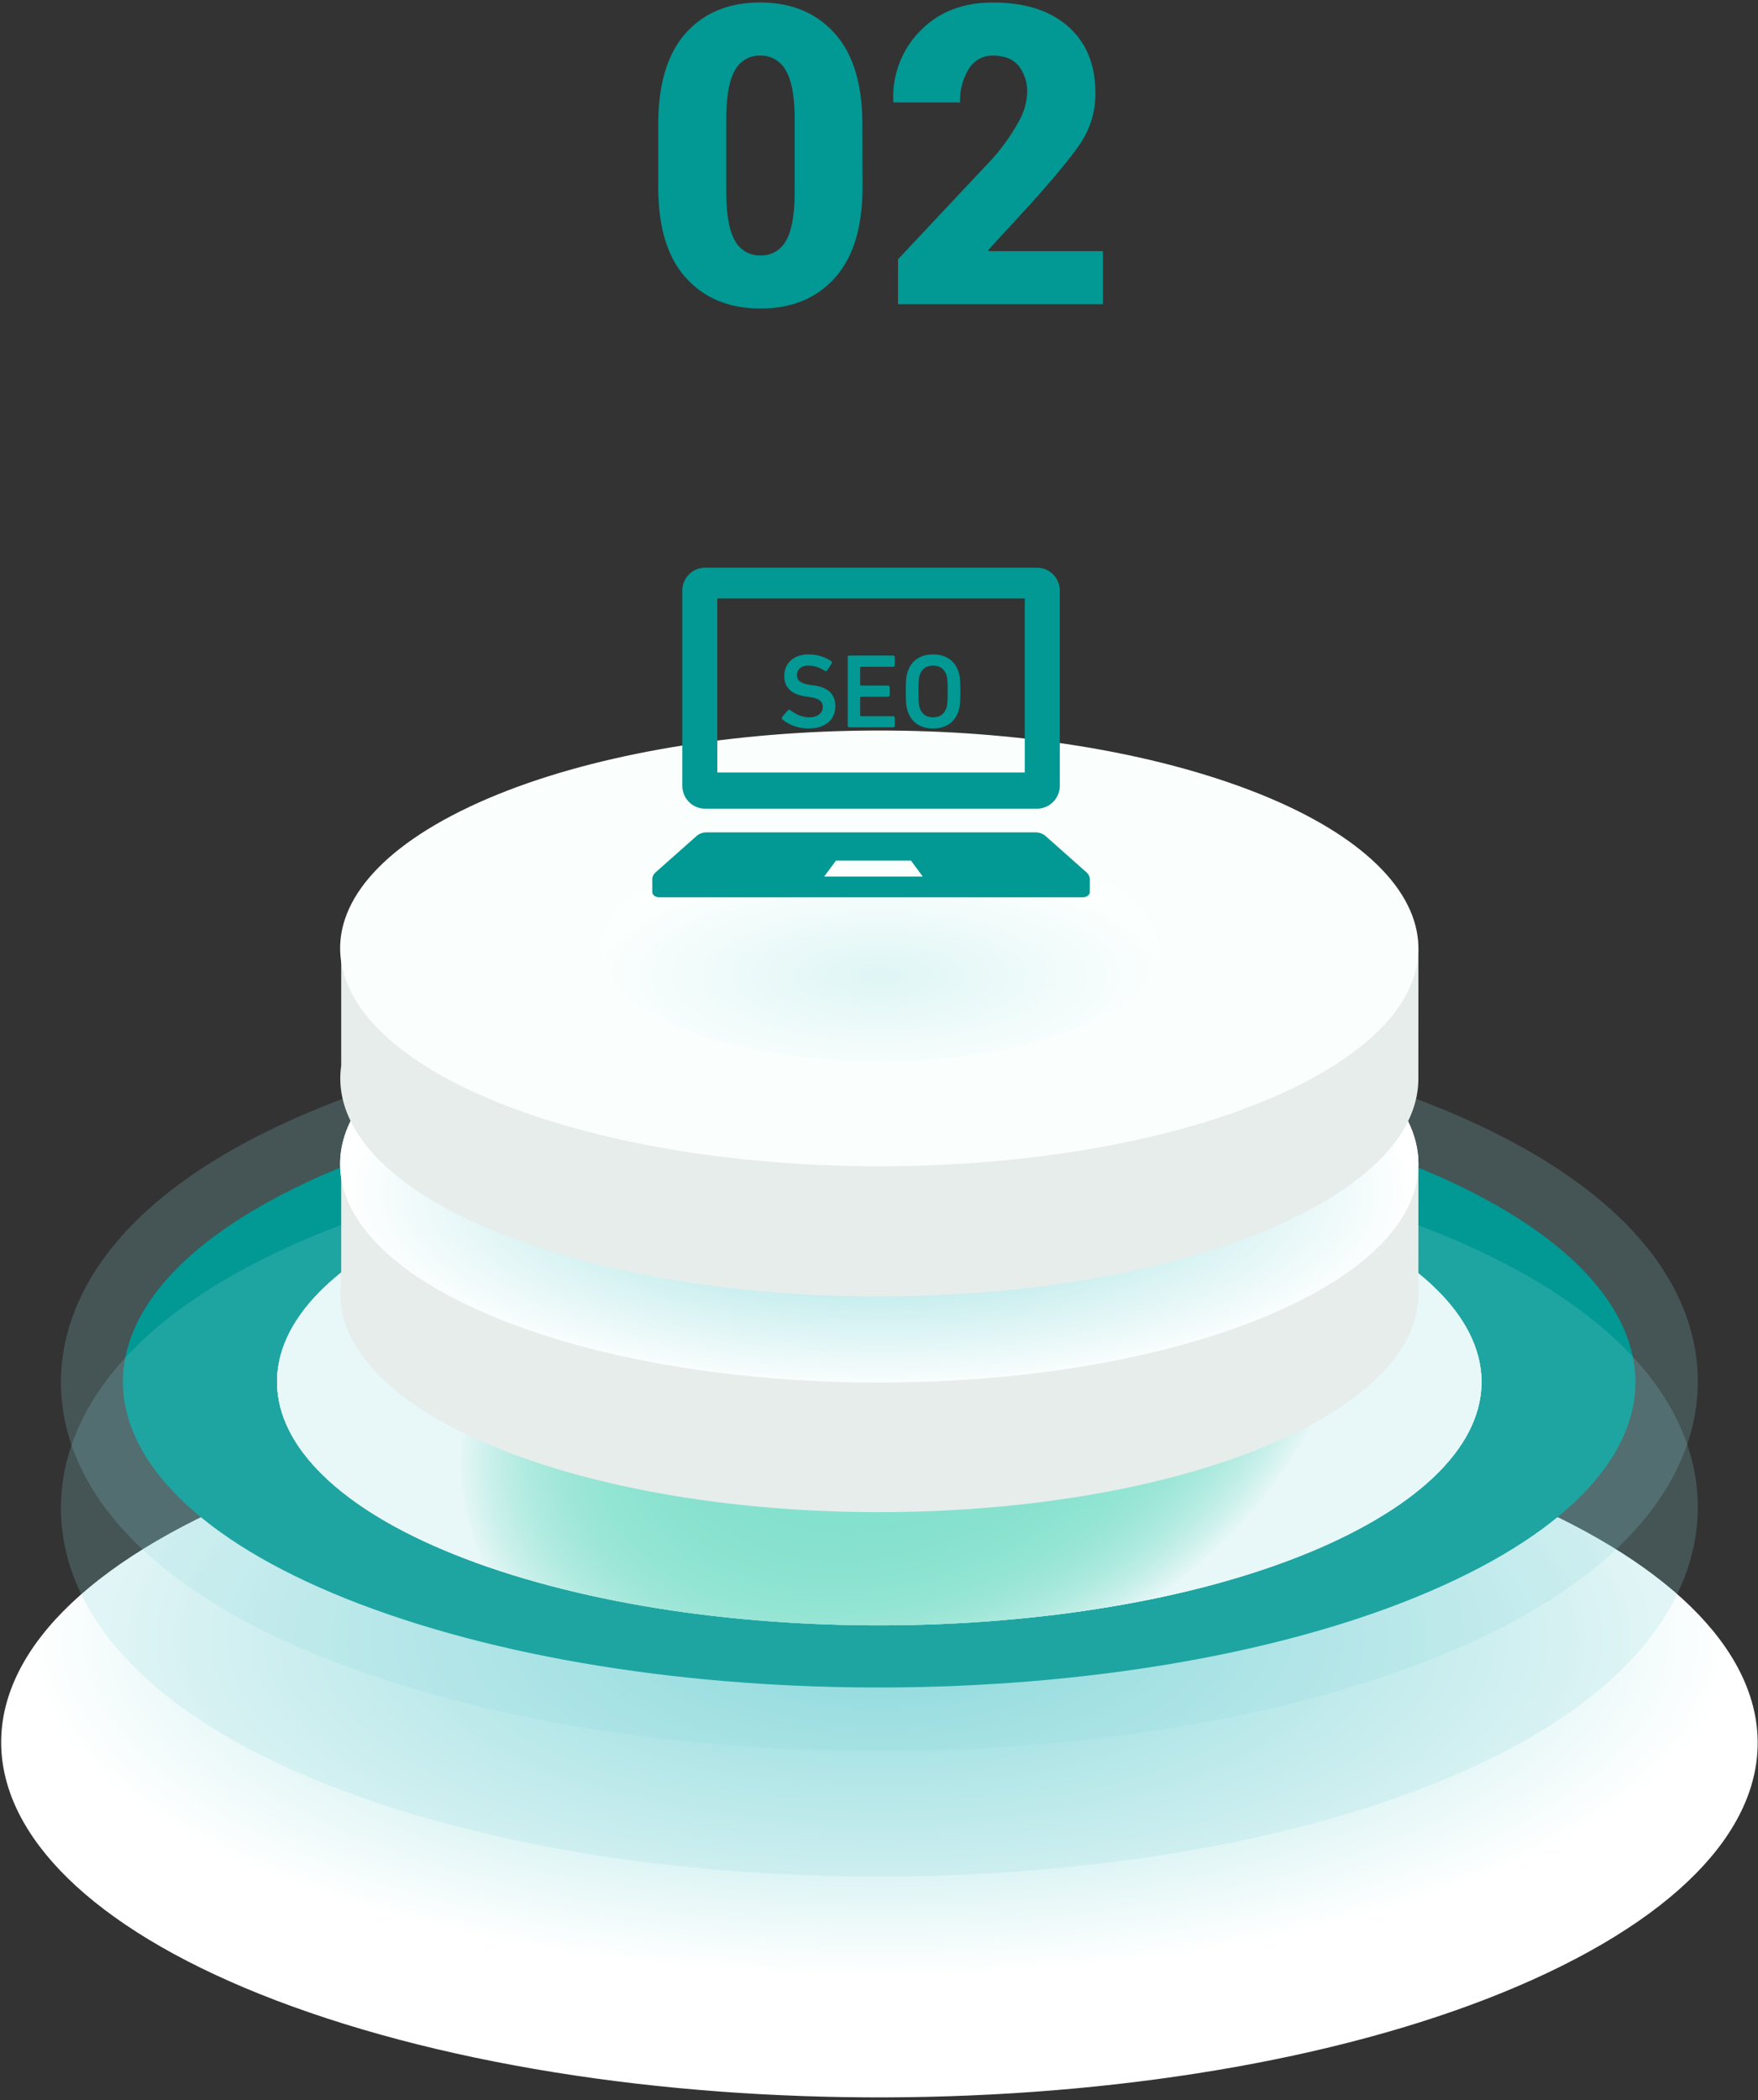 <svg xmlns="http://www.w3.org/2000/svg" width="221" height="264" fill="none"><rect width="100%" height="100%" fill="#333333" stroke="none"/><path fill="url(#a)" d="M180.024 184.374c47.385 15.507 54.712 43.595 16.318 62.728-38.393 19.134-107.886 22.097-155.267 6.594s-54.692-43.595-16.323-62.745c38.37-19.15 107.891-22.08 155.272-6.577Z" style="mix-blend-mode:multiply"/><path fill="#8EDBDC" d="M110.479 220.081c-22.787 0-44.286-3.096-62.15-8.947-25.13-8.22-39.555-20.922-40.618-35.76-.523-7.304 2.097-21.308 25.514-32.993 19.172-9.569 47.38-15.055 77.388-15.055 22.787 0 44.286 3.092 62.15 8.942 25.13 8.225 39.555 20.927 40.618 35.765.523 7.308-2.097 21.308-25.514 32.993-19.172 9.569-47.381 15.055-77.388 15.055Z" opacity=".2" style="mix-blend-mode:multiply"/><path fill="#029894" d="M170.354 143.854c40.794 13.349 47.087 37.537 14.049 54.019-33.037 16.482-92.889 19.03-133.703 5.68-40.814-13.349-47.09-37.536-14.053-54.022 33.037-16.486 92.909-19.03 133.707-5.677Z" style="mix-blend-mode:multiply"/><g style="mix-blend-mode:multiply"><path fill="url(#b)" d="M158.178 149.929c32.493 10.631 37.502 29.876 11.191 43.026-26.312 13.15-73.983 15.154-106.476 4.523-32.494-10.631-37.503-29.897-11.191-43.026 26.311-13.13 73.982-15.155 106.476-4.523Z"/><path fill="url(#c)" d="M158.178 149.929c32.493 10.631 37.502 29.876 11.191 43.026-26.312 13.15-73.983 15.154-106.476 4.523-32.494-10.631-37.503-29.897-11.191-43.026 26.311-13.13 73.982-15.155 106.476-4.523Z"/><path fill="url(#d)" d="M158.178 149.929c32.493 10.631 37.502 29.876 11.191 43.026-26.312 13.15-73.983 15.154-106.476 4.523-32.494-10.631-37.503-29.897-11.191-43.026 26.311-13.13 73.982-15.155 106.476-4.523Z"/></g><path fill="#8EDBDC" d="M110.479 235.866c-22.787 0-44.286-3.092-62.15-8.942-25.13-8.225-39.555-20.927-40.618-35.761-.523-7.307 2.097-21.308 25.514-32.993 19.172-9.569 47.38-15.059 77.388-15.059 22.787 0 44.286 3.096 62.15 8.947 25.13 8.22 39.555 20.922 40.618 35.76.523 7.308-2.097 21.308-25.514 32.993-19.172 9.569-47.381 15.055-77.388 15.055Z" opacity=".2" style="mix-blend-mode:multiply"/><path fill="#E6EDEB" d="M178.311 146.314h-13.423a70.969 70.969 0 0 0-11.703-4.917c-29.091-9.519-71.77-7.706-95.326 4.05a37.99 37.99 0 0 0-1.635.867h-13.33v14.744c-1.226 8.51 7.36 17.133 24.987 22.909 29.092 9.515 71.771 7.706 95.326-4.05 10.173-5.075 15.104-11.175 15.096-17.237l.008-16.366Z"/><path fill="#FAFFFE" d="M153.19 125.032c29.087 9.519 33.573 26.764 10.017 38.52-23.555 11.755-66.238 13.565-95.326 4.046-29.087-9.519-33.573-26.765-10.017-38.521 23.555-11.755 66.234-13.564 95.326-4.045Z"/><path fill="url(#e)" d="M110.536 173.784c37.433 0 67.78-12.299 67.78-27.47 0-15.172-30.347-27.47-67.78-27.47-37.434 0-67.78 12.298-67.78 27.47 0 15.171 30.346 27.47 67.78 27.47Z" style="mix-blend-mode:multiply"/><path fill="#E6EDEB" d="M178.311 119.211h-13.423a70.59 70.59 0 0 0-11.703-4.917c-29.091-9.52-71.77-7.706-95.326 4.049-.572.283-1.112.577-1.635.868h-13.33v14.743c-1.226 8.511 7.36 17.129 24.987 22.905 29.092 9.519 71.771 7.71 95.326-4.045 10.173-5.079 15.104-11.179 15.096-17.238l.008-16.365Z"/><path fill="#FAFFFE" d="M153.19 97.928c29.087 9.519 33.573 26.764 10.017 38.52-23.555 11.756-66.238 13.565-95.326 4.046-29.087-9.519-33.573-26.765-10.017-38.52 23.555-11.756 66.234-13.565 95.326-4.046Z"/><path fill="url(#f)" d="M110.536 133.456c19.409 0 35.143-6.378 35.143-14.246 0-7.867-15.734-14.245-35.143-14.245-19.41 0-35.143 6.378-35.143 14.245 0 7.868 15.734 14.246 35.143 14.246Z" opacity=".25" style="mix-blend-mode:multiply"/><path fill="#029894" d="M108.43 23.477c0 5.052-1.156 8.865-3.468 11.44-2.311 2.576-5.424 3.864-9.338 3.864-3.947 0-7.082-1.288-9.405-3.864-2.322-2.575-3.478-6.388-3.467-11.44v-7.859c0-5.051 1.148-8.865 3.443-11.44C88.49 1.602 91.61.315 95.554.315c3.928 0 7.053 1.293 9.376 3.88 2.322 2.586 3.482 6.394 3.479 11.423l.021 7.86ZM99.9 15.03c0-2.86-.37-4.915-1.112-6.162a3.573 3.573 0 0 0-1.346-1.398 3.504 3.504 0 0 0-1.867-.478c-.654-.023-1.3.14-1.866.472a3.517 3.517 0 0 0-1.336 1.404c-.714 1.25-1.073 3.304-1.075 6.162v8.988c0 2.907.362 4.982 1.087 6.224.316.586.786 1.07 1.358 1.4.572.329 1.223.49 1.88.463.65.023 1.294-.14 1.857-.47a3.512 3.512 0 0 0 1.333-1.393c.728-1.242 1.09-3.317 1.087-6.224v-8.988ZM138.649 38.24H112.89v-5.647l11.857-12.635a25.264 25.264 0 0 0 3.312-4.672 7.987 7.987 0 0 0 1.063-3.569 5.182 5.182 0 0 0-1.075-3.444c-.714-.855-1.789-1.282-3.226-1.282a3.417 3.417 0 0 0-1.729.421c-.53.292-.975.718-1.293 1.239a7.474 7.474 0 0 0-1.099 4.224h-8.354l-.049-.154c-.076-1.62.182-3.24.757-4.753a11.7 11.7 0 0 1 2.584-4.04c2.311-2.406 5.372-3.61 9.183-3.61 4.048 0 7.207 1.01 9.478 3.03 2.27 2.019 3.404 4.785 3.402 8.299a11.083 11.083 0 0 1-1.808 6.265c-1.204 1.812-3.427 4.508-6.668 8.088l-4.985 5.42.074.153h14.335v6.668ZM88.653 101.65h41.694a2.883 2.883 0 0 0 2.881-2.882V74.234c0-1.59-1.29-2.88-2.881-2.88H88.653a2.88 2.88 0 0 0-2.88 2.88v24.534c0 1.59 1.29 2.882 2.88 2.882Zm1.524-26.426h38.645V97.1H90.177V75.224ZM136.573 109.643l-5.139-4.562c-.331-.292-.806-.458-1.308-.458H88.873c-.501 0-.977.166-1.307.458l-5.14 4.562c-.275.244-.426.557-.426.881v1.59c0 .371.388.67.866.67h53.268c.48 0 .866-.299.866-.67v-1.59c0-.324-.152-.637-.427-.881Zm-32.966.539 1.487-2.011h9.425l1.485 2.011h-12.397Z"/><path fill="#029894" d="m102.318 86.157-.477-.068c-1.222-.17-1.659-.596-1.659-1.22 0-.703.503-1.207 1.42-1.207.756 0 1.433.225 2.163.703l.186-.04.638-.983-.028-.185c-.716-.544-1.792-.901-2.919-.901-1.858 0-3.053 1.086-3.053 2.72 0 1.5.982 2.335 2.72 2.574l.479.067c1.247.172 1.645.596 1.645 1.246 0 .756-.624 1.301-1.699 1.301-1.008 0-1.871-.49-2.455-.954l-.185.012-.823.956.026.2c.704.662 1.991 1.192 3.318 1.192 2.244 0 3.398-1.192 3.398-2.798 0-1.554-.956-2.378-2.695-2.615ZM106.699 82.4l-.133.133v8.76l.133.133h5.653l.133-.132v-1.142l-.133-.132h-4.14l-.079-.081v-2.283l.079-.08h3.491l.133-.132v-1.141l-.133-.133h-3.491l-.079-.08v-2.203l.079-.08h4.14l.133-.133v-1.141l-.133-.133h-5.653ZM117.292 82.256c-1.553 0-2.72.742-3.185 2.175-.186.557-.24 1.062-.24 2.482 0 1.42.054 1.925.24 2.482.465 1.433 1.632 2.175 3.185 2.175 1.566 0 2.733-.742 3.198-2.175.186-.557.24-1.062.24-2.482 0-1.42-.054-1.925-.24-2.482-.465-1.433-1.632-2.175-3.198-2.175Zm1.685 6.727c-.252.731-.782 1.181-1.684 1.181-.89 0-1.421-.45-1.674-1.181-.105-.332-.159-.797-.159-2.07 0-1.288.054-1.738.159-2.071.253-.73.784-1.18 1.674-1.18.902 0 1.432.45 1.684 1.18.106.333.161.783.161 2.07 0 1.274-.055 1.739-.161 2.07Z"/><defs><radialGradient id="a" cx="0" cy="0" r="1" gradientTransform="matrix(107.502 0 0 42.549 110.547 205.976)" gradientUnits="userSpaceOnUse"><stop stop-color="#8EDBDC"/><stop offset="1" stop-color="#fff"/></radialGradient><radialGradient id="b" cx="0" cy="0" r="1" gradientTransform="rotate(-21.812 505.704 -208.292) scale(57.904 39.95)" gradientUnits="userSpaceOnUse"><stop stop-color="#8EDBDC"/><stop offset=".44" stop-color="#90DCDD"/><stop offset=".6" stop-color="#97DEDF"/><stop offset=".71" stop-color="#A2E2E2"/><stop offset=".8" stop-color="#B3E7E8"/><stop offset=".88" stop-color="#C9EEEE"/><stop offset=".95" stop-color="#E4F6F7"/><stop offset="1" stop-color="#fff"/></radialGradient><radialGradient id="c" cx="0" cy="0" r="1" gradientTransform="rotate(-21.812 505.704 -208.292) scale(57.904 39.95)" gradientUnits="userSpaceOnUse"><stop stop-color="#80E3C8"/><stop offset=".43" stop-color="#82E3C9"/><stop offset=".58" stop-color="#89E5CC"/><stop offset=".69" stop-color="#94E8D1"/><stop offset=".78" stop-color="#A5EBD8"/><stop offset=".86" stop-color="#BBF0E2"/><stop offset=".93" stop-color="#D7F6ED"/><stop offset=".99" stop-color="#F6FDFB"/><stop offset="1" stop-color="#fff"/></radialGradient><radialGradient id="d" cx="0" cy="0" r="1" gradientTransform="rotate(-21.812 505.704 -208.292) scale(57.904 39.95)" gradientUnits="userSpaceOnUse"><stop stop-color="#80E3C8"/><stop offset=".43" stop-color="#82E3C9"/><stop offset=".58" stop-color="#89E5CC"/><stop offset=".69" stop-color="#94E8D1"/><stop offset=".78" stop-color="#A5EBD8"/><stop offset=".86" stop-color="#BBF0E2"/><stop offset=".93" stop-color="#D7F6ED"/><stop offset=".99" stop-color="#F6FDFB"/><stop offset="1" stop-color="#fff"/></radialGradient><radialGradient id="e" cx="0" cy="0" r="1" gradientTransform="matrix(67.571 0 0 25.373 110.536 149.767)" gradientUnits="userSpaceOnUse"><stop stop-color="#8EDBDC"/><stop offset="1" stop-color="#fff"/></radialGradient><radialGradient id="f" cx="0" cy="0" r="1" gradientTransform="matrix(35.037 0 0 13.156 110.536 122.627)" gradientUnits="userSpaceOnUse"><stop stop-color="#8EDBDC"/><stop offset="1" stop-color="#fff"/></radialGradient></defs></svg>